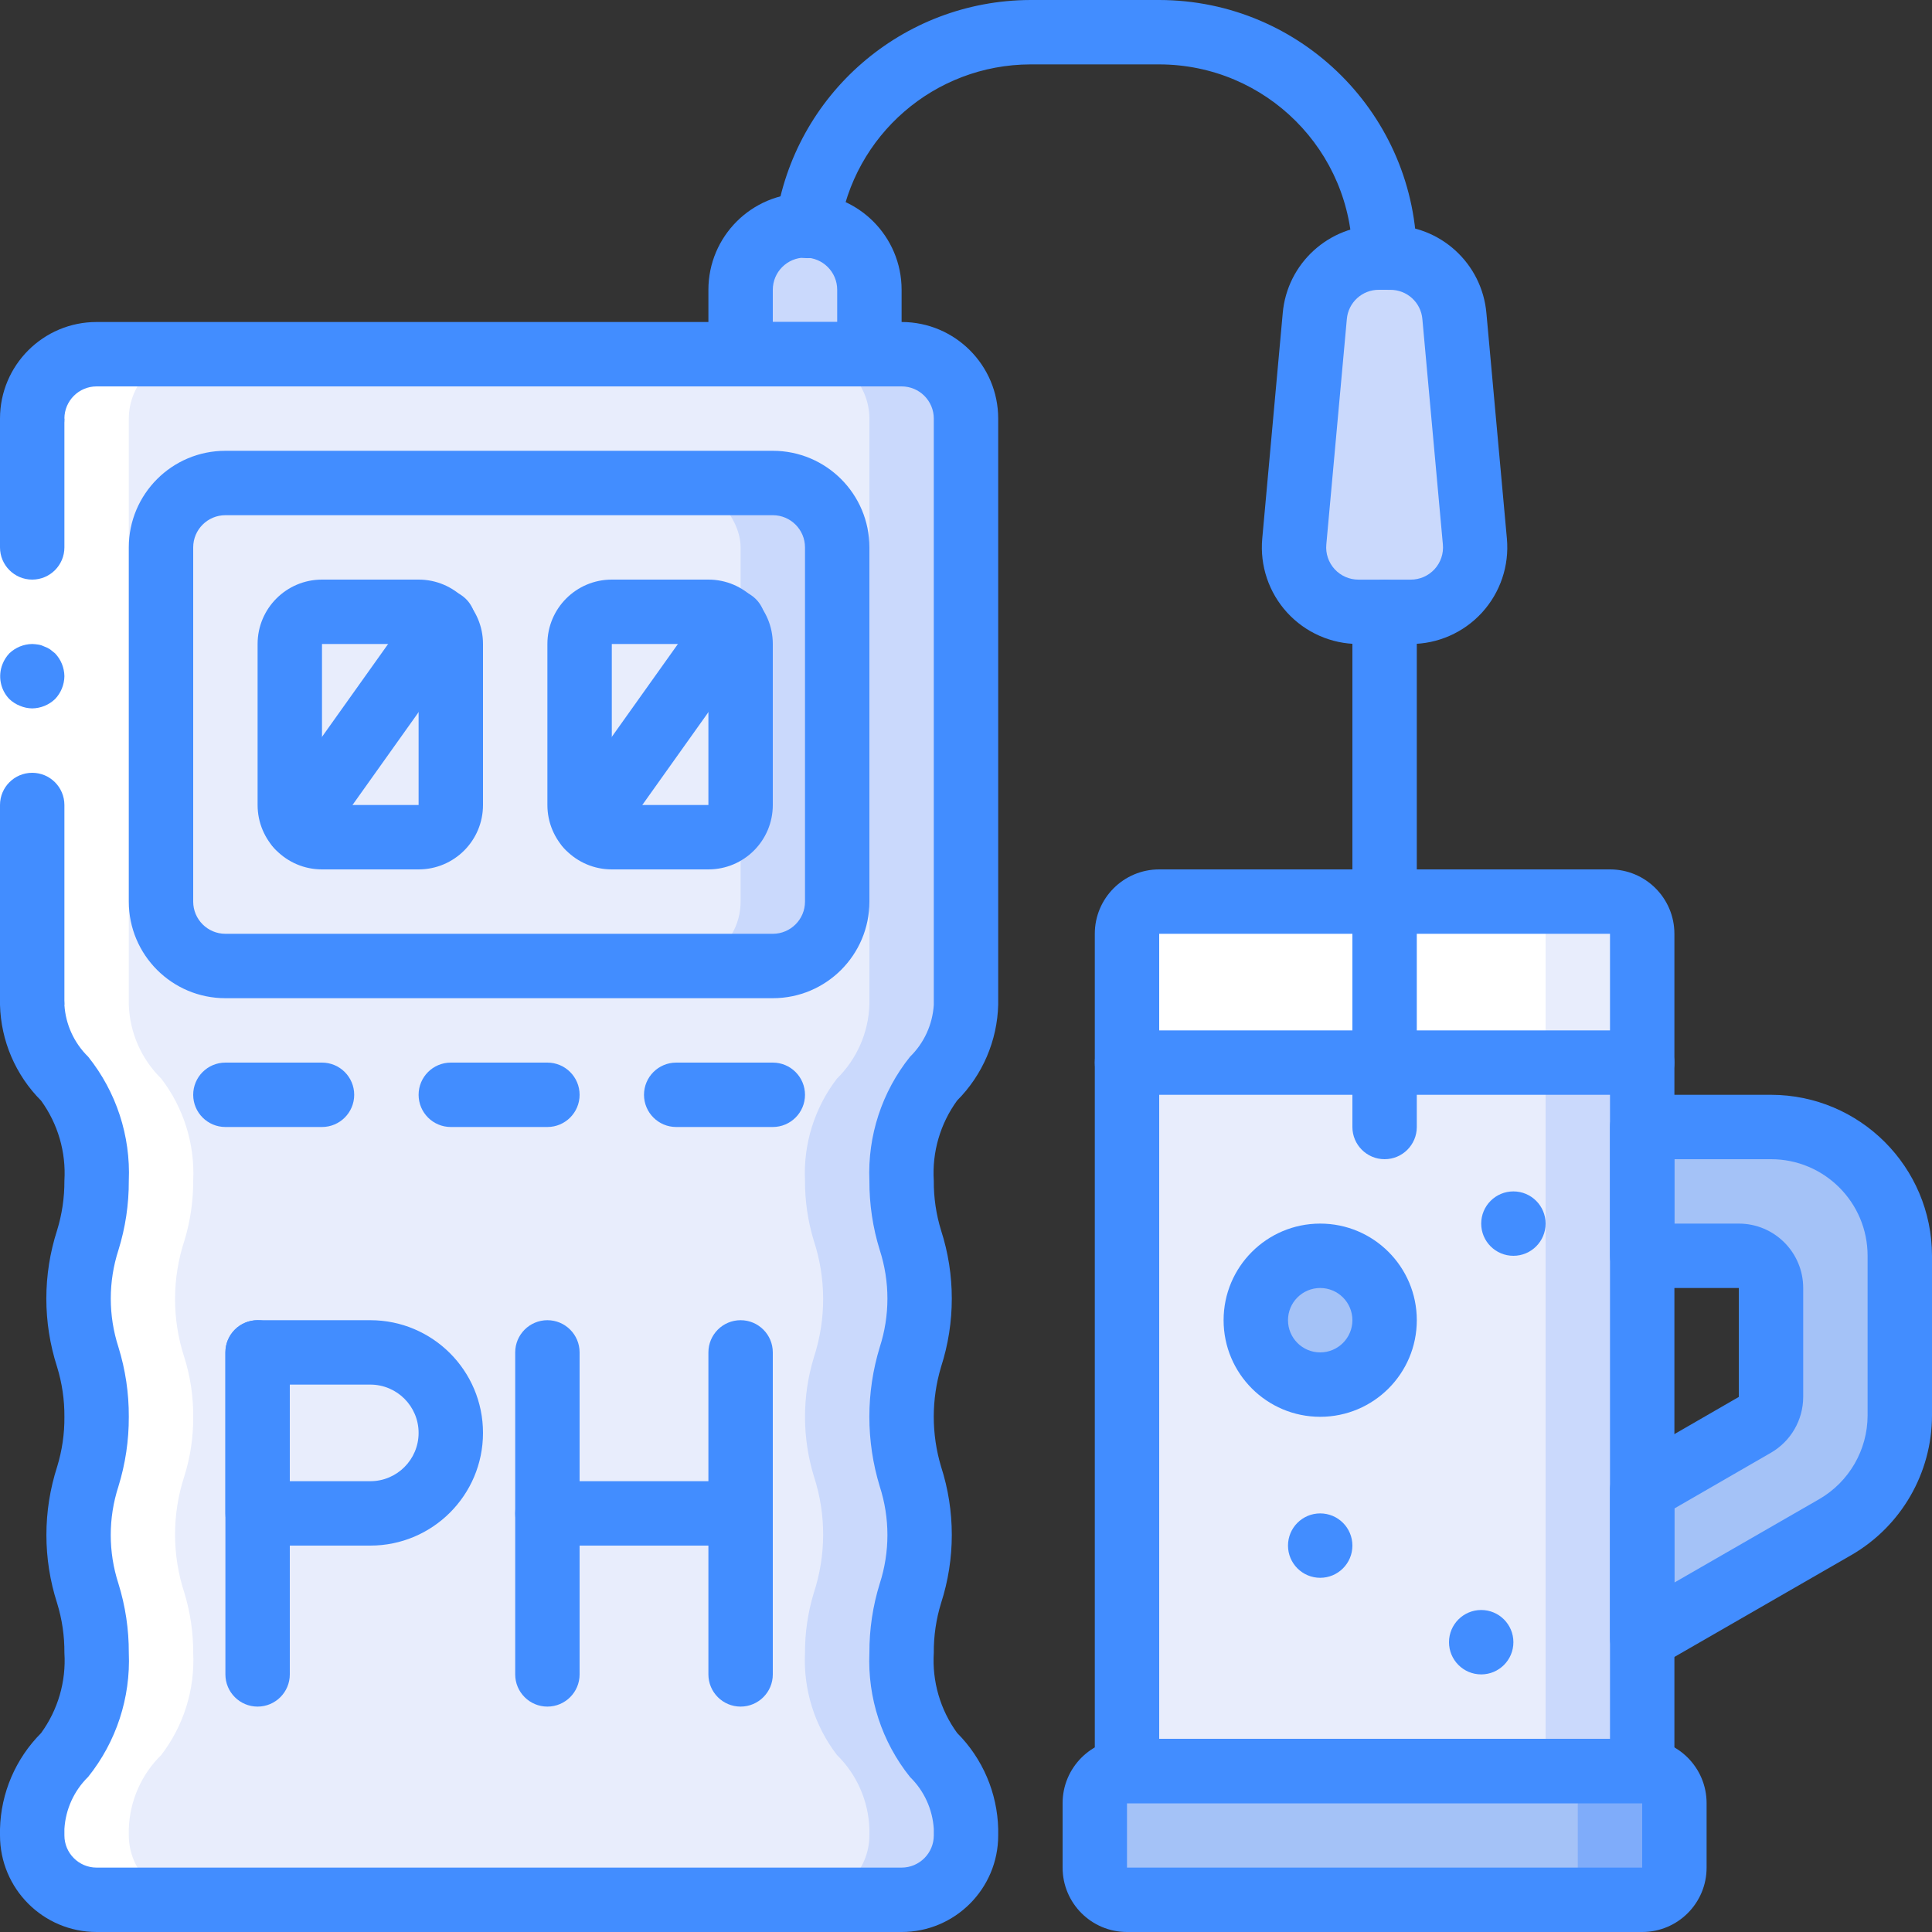 <?xml version="1.0" encoding="UTF-8"?>
<svg xmlns="http://www.w3.org/2000/svg" xmlns:xlink="http://www.w3.org/1999/xlink" width="512" height="512" viewBox="0 0 60 60" version="1.1"><rect x="0" y="0" width="60" height="60" fill="#333333" stroke="none"/><!-- Generator: Sketch 51.3 (57544) - http://www.bohemiancoding.com/sketch --><title>014 - PH Reader</title><desc>Created with Sketch.</desc><defs/><g id="Page-1" stroke="none" stroke-width="1" fill="none" fill-rule="evenodd"><g id="014---PH-Reader" fill-rule="nonzero"><path d="M51,50.88 L49,48.313 L51,46.27 L54.5,44.249 C54.809,44.07 55,43.74 55,43.383 L55,40 C55,39.448 54.552,39 54,39 L51,39 L49,37 L51,35 L55,35 C57.209,35 59,36.791 59,39 L59,43.958 C59.001,45.388 58.238,46.709 57,47.424 L51,50.88 Z" id="Shape" fill="#A4C2F7"/><rect id="Rectangle-path" fill="#CAD9FC" x="35" y="30.81" width="16" height="26.19"/><rect id="Rectangle-path" fill="#E8EDFC" x="35" y="30.81" width="13" height="26.19"/><path d="M28.99,33.5 C28.296,34.407 27.945,35.53 28,36.67 C27.998,37.297 28.089,37.92 28.27,38.52 C28.658,39.695 28.662,40.963 28.28,42.14 C27.907,43.352 27.907,44.648 28.28,45.86 C28.662,47.037 28.658,48.305 28.27,49.48 C28.089,50.08 27.998,50.703 28,51.33 C27.945,52.47 28.296,53.593 28.99,54.5 C29.61,55.108 29.972,55.932 30,56.8 L30,57 C29.997,58.103 29.103,58.997 28,59 L3,59 C1.897,58.997 1.003,58.103 1,57 L1,56.8 C1.028,55.932 1.39,55.108 2.01,54.5 C2.704,53.593 3.055,52.47 3,51.33 C3.002,50.703 2.911,50.08 2.73,49.48 C2.342,48.305 2.338,47.037 2.72,45.86 C2.911,45.259 3.005,44.631 3,44 C3.005,43.369 2.911,42.741 2.72,42.14 C2.338,40.963 2.342,39.695 2.73,38.52 C2.911,37.92 3.002,37.297 3,36.67 C3.055,35.53 2.704,34.407 2.01,33.5 C1.39,32.892 1.028,32.068 1,31.2 L1,13 C1.003,11.897 1.897,11.003 3,11 L28,11 C29.103,11.003 29.997,11.897 30,13 L30,31.2 C29.972,32.068 29.61,32.892 28.99,33.5 Z" id="Shape" fill="#CAD9FC"/><path d="M25.99,33.5 C25.296,34.407 24.945,35.53 25,36.67 C24.998,37.297 25.089,37.92 25.27,38.52 C25.658,39.695 25.662,40.963 25.28,42.14 C24.907,43.352 24.907,44.648 25.28,45.86 C25.662,47.037 25.658,48.305 25.27,49.48 C25.089,50.08 24.998,50.703 25,51.33 C24.945,52.47 25.296,53.593 25.99,54.5 C26.61,55.108 26.972,55.932 27,56.8 L27,57 C26.997,58.103 26.103,58.997 25,59 L3,59 C1.897,58.997 1.003,58.103 1,57 L1,56.8 C1.028,55.932 1.39,55.108 2.01,54.5 C2.704,53.593 3.055,52.47 3,51.33 C3.002,50.703 2.911,50.08 2.73,49.48 C2.342,48.305 2.338,47.037 2.72,45.86 C2.911,45.259 3.005,44.631 3,44 C3.005,43.369 2.911,42.741 2.72,42.14 C2.338,40.963 2.342,39.695 2.73,38.52 C2.911,37.92 3.002,37.297 3,36.67 C3.055,35.53 2.704,34.407 2.01,33.5 C1.39,32.892 1.028,32.068 1,31.2 L1,13 C1.003,11.897 1.897,11.003 3,11 L25,11 C26.103,11.003 26.997,11.897 27,13 L27,31.2 C26.972,32.068 26.61,32.892 25.99,33.5 Z" id="Shape" fill="#E8EDFC"/><path d="M51,29 L51,33 L35,33 L35,29 C35,28.448 35.448,28 36,28 L50,28 C50.552,28 51,28.448 51,29 Z" id="Shape" fill="#E8EDFC"/><path d="M48,29 L48,33 L35,33 L35,29 C35,28.448 35.448,28 36,28 L47,28 C47.552,28 48,28.448 48,29 Z" id="Shape" fill="#FFFFFF"/><rect id="Rectangle-path" fill="#7FACFA" x="34" y="55" width="18" height="4" rx="1"/><rect id="Rectangle-path" fill="#A4C2F7" x="34" y="55" width="15" height="4" rx="1"/><circle id="Oval" fill="#A4C2F7" cx="41" cy="41" r="2"/><rect id="Rectangle-path" fill="#CAD9FC" x="5" y="15" width="21" height="15" rx="2"/><rect id="Rectangle-path" fill="#E8EDFC" x="5" y="15" width="18" height="15" rx="2"/><path d="M25,7 C26.105,7 27,7.895 27,9 L27,11 L23,11 L23,9 C23,7.895 23.895,7 25,7 Z" id="Shape" fill="#CAD9FC"/><path d="M43.81,19 L42.19,19 C41.628,18.999 41.093,18.763 40.714,18.348 C40.336,17.933 40.149,17.378 40.2,16.819 L40.837,9.819 C40.931,8.79 41.793,8.001 42.826,8 L43.174,8 C44.208,8 45.071,8.789 45.165,9.819 L45.802,16.819 C45.853,17.379 45.666,17.934 45.287,18.349 C44.908,18.764 44.372,19 43.81,19 Z" id="Shape" fill="#CAD9FC"/><path d="M6,59 C4.897,58.997 4.003,58.103 4,57 L4,56.8 C4.028,55.932 4.39,55.108 5.01,54.5 C5.704,53.593 6.055,52.47 6,51.33 C6.002,50.703 5.911,50.08 5.73,49.48 C5.342,48.305 5.338,47.037 5.72,45.86 C5.911,45.259 6.005,44.631 6,44 C6.005,43.369 5.911,42.741 5.72,42.14 C5.338,40.963 5.342,39.695 5.73,38.52 C5.911,37.92 6.002,37.297 6,36.67 C6.055,35.53 5.704,34.407 5.01,33.5 C4.39,32.892 4.028,32.068 4,31.2 L4,13 C4.003,11.897 4.897,11.003 6,11 L3,11 C1.897,11.003 1.003,11.897 1,13 L1,31.2 C1.028,32.068 1.39,32.892 2.01,33.5 C2.704,34.407 3.055,35.53 3,36.67 C3.002,37.297 2.911,37.92 2.73,38.52 C2.342,39.695 2.338,40.963 2.72,42.14 C2.911,42.741 3.005,43.369 3,44 C3.005,44.631 2.911,45.259 2.72,45.86 C2.338,47.037 2.342,48.305 2.73,49.48 C2.911,50.08 3.002,50.703 3,51.33 C3.055,52.47 2.704,53.593 2.01,54.5 C1.39,55.108 1.028,55.932 1,56.8 L1,57 C1.003,58.103 1.897,58.997 3,59 L6,59 Z" id="Shape" fill="#FFFFFF"/><polygon id="Shape" fill="#FFFFFF" points="2 13 2 26 2 31.204 0 31.204 0 26 0 13"/><path d="M1,18 C1.552,18 2,17.552 2,17 L2,13 L0,13 L0,17 C6.76353751e-17,17.552 0.448,18 1,18 Z" id="Shape" fill="#428DFF"/><path d="M0,31.2 L2,31.2 L2,25 C2,24.448 1.552,24 1,24 C0.448,24 6.76353751e-17,24.448 0,25 L0,31.2 Z" id="Shape" fill="#428DFF"/><path d="M2,21 C1.996,20.735 1.893,20.482 1.71,20.29 L1.56,20.17 C1.504,20.132 1.444,20.102 1.38,20.08 C1.323,20.051 1.263,20.031 1.2,20.02 C1.134,20.009 1.067,20.002 1,20 C0.735,20.004 0.482,20.107 0.29,20.29 C0.2,20.386 0.128,20.498 0.08,20.62 C-0.071,20.993 0.011,21.42 0.29,21.71 C0.386,21.8 0.498,21.872 0.62,21.92 C0.74,21.971 0.869,21.998 1,22 C1.265,21.996 1.518,21.893 1.71,21.71 C1.893,21.518 1.996,21.265 2,21 Z" id="Shape" fill="#428DFF"/><path d="M28,60 L3,60 C1.343,60 2.02906125e-16,58.657 0,57 L0,56.8 C0.028,55.681 0.485,54.616 1.275,53.823 C1.8,53.102 2.057,52.22 2,51.33 C2.004,50.808 1.928,50.288 1.774,49.789 C1.33,48.412 1.33,46.929 1.774,45.552 C1.928,45.049 2.005,44.526 2,44 C2.004,43.474 1.927,42.951 1.772,42.448 C1.328,41.071 1.328,39.588 1.772,38.211 C1.926,37.712 2.003,37.192 2,36.67 C2.055,35.782 1.799,34.902 1.276,34.182 C0.485,33.39 0.028,32.324 4.85056439e-16,31.205 C3.76453835e-16,30.653 0.448,30.205 1,30.205 C1.552,30.205 2,30.653 2,31.205 C2.038,31.816 2.301,32.391 2.739,32.819 C3.611,33.908 4.059,35.276 4,36.67 C4.003,37.4 3.895,38.125 3.678,38.822 C3.361,39.802 3.361,40.856 3.678,41.836 C3.895,42.537 4.004,43.266 4,44 C4.003,44.734 3.894,45.463 3.677,46.164 C3.36,47.144 3.36,48.198 3.677,49.178 C3.894,49.875 4.003,50.6 4,51.33 C4.059,52.724 3.611,54.092 2.739,55.181 C2.3,55.61 2.037,56.187 2,56.8 L2,57 C2,57.552 2.448,58 3,58 L28,58 C28.552,58 29,57.552 29,57 L29,56.8 C28.962,56.189 28.699,55.614 28.261,55.186 C27.388,54.096 26.94,52.726 27,51.33 C26.997,50.6 27.105,49.875 27.322,49.178 C27.639,48.198 27.639,47.144 27.322,46.164 C26.891,44.753 26.891,43.247 27.322,41.836 C27.639,40.856 27.639,39.802 27.322,38.822 C27.105,38.125 26.997,37.4 27,36.67 C26.941,35.276 27.389,33.908 28.261,32.819 C28.699,32.391 28.962,31.816 29,31.205 L29,13 C29,12.448 28.552,12 28,12 L3,12 C2.448,12 2,12.448 2,13 C2,13.552 1.552,14 1,14 C0.448,14 6.76353751e-17,13.552 0,13 C-2.02906125e-16,11.343 1.343,10 3,10 L28,10 C29.657,10 31,11.343 31,13 L31,31.2 C30.972,32.319 30.515,33.384 29.725,34.177 C29.2,34.898 28.943,35.78 29,36.67 C28.996,37.192 29.072,37.712 29.226,38.211 C29.67,39.588 29.67,41.071 29.226,42.448 C28.923,43.459 28.923,44.537 29.226,45.548 C29.67,46.925 29.67,48.408 29.226,49.785 C29.072,50.285 28.996,50.806 29,51.33 C28.945,52.218 29.201,53.098 29.724,53.818 C30.516,54.611 30.973,55.679 31,56.8 L31,57 C31,58.657 29.657,60 28,60 Z" id="Shape" fill="#428DFF"/><path d="M51,56 L35,56 C34.448,56 34,55.552 34,55 L34,29 C34,27.895 34.895,27 36,27 L50,27 C51.105,27 52,27.895 52,29 L52,55 C52,55.552 51.552,56 51,56 Z M36,54 L50,54 L50,29 L36,29 L36,54 Z" id="Shape" fill="#428DFF"/><path d="M51,60 L35,60 C33.895,60 33,59.105 33,58 L33,56 C33,54.895 33.895,54 35,54 L51,54 C52.105,54 53,54.895 53,56 L53,58 C53,59.105 52.105,60 51,60 Z M35,56 L35,58 L51,58 L51,56 L35,56 Z" id="Shape" fill="#428DFF"/><path d="M51,51.88 C50.448,51.88 50,51.432 50,50.88 L50,46.27 C50,45.913 50.191,45.583 50.5,45.404 L54,43.383 L54,40 L51,40 C50.448,40 50,39.552 50,39 L50,35 C50,34.448 50.448,34 51,34 L55,34 C57.76,34.003 59.997,36.24 60,39 L60,43.958 C59.998,45.745 59.046,47.395 57.5,48.291 L51.5,51.746 C51.348,51.834 51.176,51.88 51,51.88 Z M52,46.847 L52,49.147 L56.5,46.556 C57.427,46.018 57.999,45.028 58,43.956 L58,39 C58,37.343 56.657,36 55,36 L52,36 L52,38 L54,38 C55.105,38 56,38.895 56,40 L56,43.383 C55.999,44.097 55.618,44.757 55,45.115 L52,46.847 Z" id="Shape" fill="#428DFF"/><path d="M51,34 L35,34 C34.448,34 34,33.552 34,33 C34,32.448 34.448,32 35,32 L51,32 C51.552,32 52,32.448 52,33 C52,33.552 51.552,34 51,34 Z" id="Shape" fill="#428DFF"/><path d="M41,44 C39.343,44 38,42.657 38,41 C38,39.343 39.343,38 41,38 C42.657,38 44,39.343 44,41 C44,42.657 42.657,44 41,44 Z M41,40 C40.448,40 40,40.448 40,41 C40,41.552 40.448,42 41,42 C41.552,42 42,41.552 42,41 C42,40.448 41.552,40 41,40 Z" id="Shape" fill="#428DFF"/><path d="M43,36 C42.448,36 42,35.552 42,35 L42,19 C42,18.448 42.448,18 43,18 C43.552,18 44,18.448 44,19 L44,35 C44,35.552 43.552,36 43,36 Z" id="Shape" fill="#428DFF"/><path d="M43.81,20 L42.19,20 C41.347,20.001 40.542,19.646 39.973,19.024 C39.405,18.402 39.124,17.569 39.2,16.729 L39.836,9.729 C39.97,8.179 41.272,6.992 42.827,7 L43.173,7 C44.727,6.993 46.027,8.179 46.162,9.728 L46.798,16.728 C46.874,17.568 46.594,18.4 46.026,19.023 C45.457,19.646 44.653,20 43.81,20 Z M42.827,9 C42.307,8.995 41.871,9.392 41.827,9.91 L41.19,16.91 C41.164,17.191 41.258,17.469 41.449,17.677 C41.639,17.884 41.908,18.002 42.19,18.001 L43.81,18.001 C44.092,18.002 44.361,17.884 44.551,17.677 C44.742,17.469 44.836,17.191 44.81,16.91 L44.173,9.91 C44.129,9.392 43.693,8.996 43.173,9.001 L42.827,9 Z" id="Shape" fill="#428DFF"/><path d="M43,9 C42.448,9 42,8.552 42,8 C41.997,4.688 39.312,2.003 36,2 L32,2 C29.023,2.008 26.501,4.194 26.07,7.14 C26.026,7.499 25.791,7.805 25.457,7.942 C25.122,8.08 24.74,8.025 24.457,7.801 C24.173,7.577 24.033,7.217 24.09,6.86 C24.664,2.93 28.028,0.012 32,-8.8817842e-16 L36,-8.8817842e-16 C40.416,0.005 43.995,3.584 44,8 C44,8.265 43.895,8.52 43.707,8.707 C43.52,8.895 43.265,9 43,9 Z" id="Shape" fill="#428DFF"/><path d="M24,31 L7,31 C5.343,31 4,29.657 4,28 L4,17 C4,15.343 5.343,14 7,14 L24,14 C25.657,14 27,15.343 27,17 L27,28 C27,29.657 25.657,31 24,31 Z M7,16 C6.448,16 6,16.448 6,17 L6,28 C6,28.552 6.448,29 7,29 L24,29 C24.552,29 25,28.552 25,28 L25,17 C25,16.448 24.552,16 24,16 L7,16 Z" id="Shape" fill="#428DFF"/><path d="M8,53 C7.448,53 7,52.552 7,52 L7,42 C7,41.448 7.448,41 8,41 C8.552,41 9,41.448 9,42 L9,52 C9,52.552 8.552,53 8,53 Z" id="Shape" fill="#428DFF"/><path d="M11.5,48 L8,48 C7.448,48 7,47.552 7,47 L7,42 C7,41.448 7.448,41 8,41 L11.5,41 C13.433,41 15,42.567 15,44.5 C15,46.433 13.433,48 11.5,48 Z M9,46 L11.5,46 C12.328,46 13,45.328 13,44.5 C13,43.672 12.328,43 11.5,43 L9,43 L9,46 Z" id="Shape" fill="#428DFF"/><path d="M17,53 C16.448,53 16,52.552 16,52 L16,42 C16,41.448 16.448,41 17,41 C17.552,41 18,41.448 18,42 L18,52 C18,52.552 17.552,53 17,53 Z" id="Shape" fill="#428DFF"/><path d="M23,53 C22.448,53 22,52.552 22,52 L22,42 C22,41.448 22.448,41 23,41 C23.552,41 24,41.448 24,42 L24,52 C24,52.552 23.552,53 23,53 Z" id="Shape" fill="#428DFF"/><path d="M23,48 L17,48 C16.448,48 16,47.552 16,47 C16,46.448 16.448,46 17,46 L23,46 C23.552,46 24,46.448 24,47 C24,47.552 23.552,48 23,48 Z" id="Shape" fill="#428DFF"/><path d="M13,27 L10,27 C8.895,27 8,26.105 8,25 L8,20 C8,18.895 8.895,18 10,18 L13,18 C14.105,18 15,18.895 15,20 L15,25 C15,26.105 14.105,27 13,27 Z M10,20 L10,25 L13,25 L13,20 L10,20 Z" id="Shape" fill="#428DFF"/><path d="M22,27 L19,27 C17.895,27 17,26.105 17,25 L17,20 C17,18.895 17.895,18 19,18 L22,18 C23.105,18 24,18.895 24,20 L24,25 C24,26.105 23.105,27 22,27 Z M19,20 L19,25 L22,25 L22,20 L19,20 Z" id="Shape" fill="#428DFF"/><path d="M9.249,26.66 C8.875,26.659 8.533,26.45 8.361,26.118 C8.19,25.785 8.219,25.385 8.436,25.08 L12.936,18.76 C13.138,18.456 13.49,18.287 13.853,18.318 C14.217,18.349 14.535,18.575 14.682,18.909 C14.83,19.242 14.785,19.63 14.564,19.92 L10.064,26.24 C9.876,26.504 9.573,26.66 9.249,26.66 Z" id="Shape" fill="#428DFF"/><path d="M18.249,26.66 C17.875,26.659 17.533,26.45 17.361,26.118 C17.19,25.785 17.219,25.385 17.436,25.08 L21.936,18.76 C22.138,18.456 22.49,18.287 22.853,18.318 C23.217,18.349 23.535,18.575 23.682,18.909 C23.83,19.242 23.785,19.63 23.564,19.92 L19.064,26.24 C18.876,26.504 18.573,26.66 18.249,26.66 Z" id="Shape" fill="#428DFF"/><path d="M27,12 L23,12 C22.448,12 22,11.552 22,11 L22,9 C22,7.343 23.343,6 25,6 C26.657,6 28,7.343 28,9 L28,11 C28,11.552 27.552,12 27,12 Z M24,10 L26,10 L26,9 C26,8.448 25.552,8 25,8 C24.448,8 24,8.448 24,9 L24,10 Z" id="Shape" fill="#428DFF"/><path d="M10,35 L7,35 C6.448,35 6,34.552 6,34 C6,33.448 6.448,33 7,33 L10,33 C10.552,33 11,33.448 11,34 C11,34.552 10.552,35 10,35 Z" id="Shape" fill="#428DFF"/><path d="M17,35 L14,35 C13.448,35 13,34.552 13,34 C13,33.448 13.448,33 14,33 L17,33 C17.552,33 18,33.448 18,34 C18,34.552 17.552,35 17,35 Z" id="Shape" fill="#428DFF"/><path d="M24,35 L21,35 C20.448,35 20,34.552 20,34 C20,33.448 20.448,33 21,33 L24,33 C24.552,33 25,33.448 25,34 C25,34.552 24.552,35 24,35 Z" id="Shape" fill="#428DFF"/><circle id="Oval" fill="#428DFF" cx="46" cy="51" r="1"/><circle id="Oval" fill="#428DFF" cx="41" cy="48" r="1"/><circle id="Oval" fill="#428DFF" cx="47" cy="38" r="1"/></g></g></svg>
